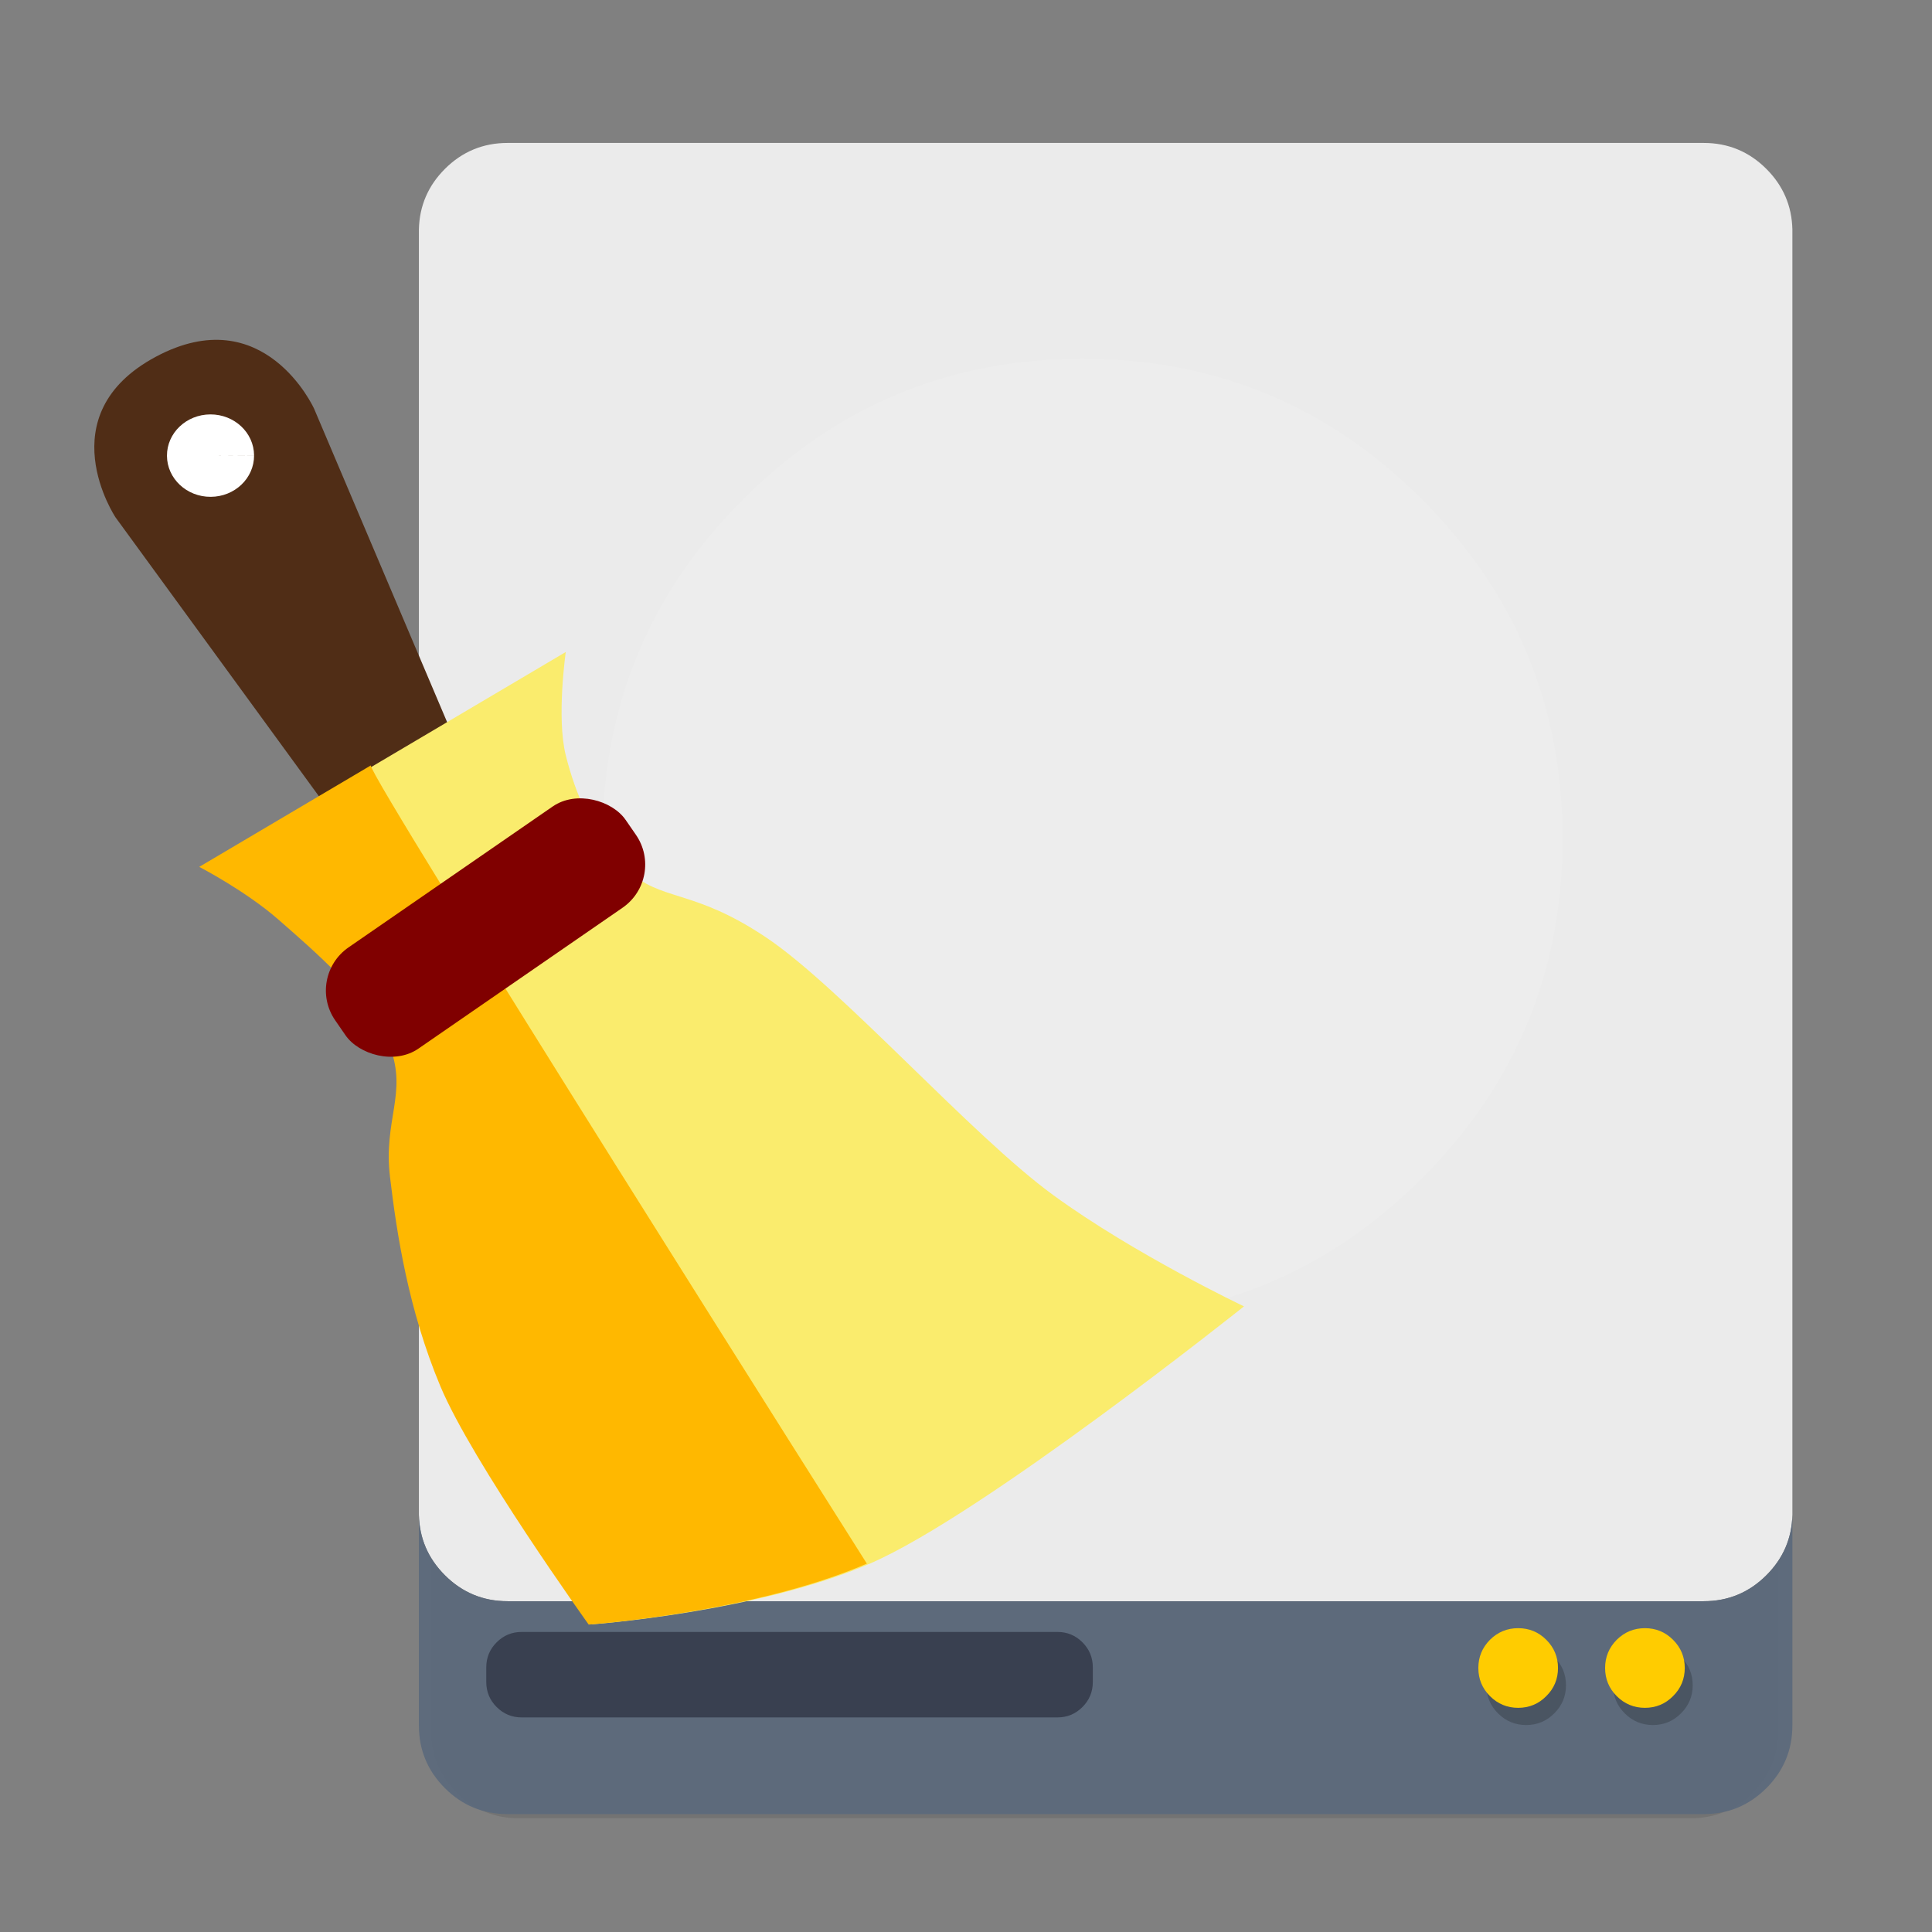 <?xml version="1.0" encoding="UTF-8" standalone="no"?>
<!-- Created with Inkscape (http://www.inkscape.org/) -->

<svg
   xmlns:dc="http://purl.org/dc/elements/1.1/"
   xmlns:cc="http://creativecommons.org/ns#"
   xmlns:rdf="http://www.w3.org/1999/02/22-rdf-syntax-ns#"
   xmlns:svg="http://www.w3.org/2000/svg"
   xmlns="http://www.w3.org/2000/svg"
   xmlns:sodipodi="http://sodipodi.sourceforge.net/DTD/sodipodi-0.dtd"
   xmlns:inkscape="http://www.inkscape.org/namespaces/inkscape"
   id="svg2"
   version="1.1"
   inkscape:version="0.48.5 r10040"
   width="512"
   height="512"
   sodipodi:docname="bleachbit.svg">
  <rect width="100%" height="100%" fill="#808080" stroke="none"/>
  <defs
     id="defs6">
    <clipPath
       clipPathUnits="userSpaceOnUse"
       id="clipPath4136">
      <rect
         style="opacity:1;fill:none;fill-opacity:1;stroke:#000000;stroke-width:5.537;stroke-miterlimit:4;stroke-dasharray:none;stroke-dashoffset:0;stroke-opacity:1"
         id="rect4138"
         width="436.231"
         height="430.962"
         x="42.224"
         y="37.729"
         ry="55.854" />
    </clipPath>
    <clipPath
       clipPathUnits="userSpaceOnUse"
       id="clipPath4140">
      <rect
         style="opacity:1;fill:none;fill-opacity:1;stroke:#000000;stroke-width:5.537;stroke-miterlimit:4;stroke-dasharray:none;stroke-dashoffset:0;stroke-opacity:1"
         id="rect4142"
         width="436.231"
         height="430.962"
         x="42.224"
         y="37.729"
         ry="55.854" />
    </clipPath>
  </defs>
  <sodipodi:namedview
     pagecolor="#ffffff"
     bordercolor="#666666"
     borderopacity="1"
     objecttolerance="10"
     gridtolerance="10"
     guidetolerance="10"
     inkscape:pageopacity="0"
     inkscape:pageshadow="2"
     inkscape:window-width="1366"
     inkscape:window-height="716"
     id="namedview4"
     showgrid="false"
     inkscape:zoom="0.5"
     inkscape:cx="550.45205"
     inkscape:cy="231.61855"
     inkscape:window-x="0"
     inkscape:window-y="0"
     inkscape:window-maximized="1"
     inkscape:current-layer="svg2" />
  <g
     id="Calque.__202"
     transform="matrix(0.461,0,0,0.47,47.485,10.42)">
    <g
       id="shape">
      <path
         id="path"
         d="M 919.15,109.8 Q 918.7,89.9 904.5,75.7 C 894.75,65.95 882.95,61.05 869.15,61.05 l -674.2,0 c -13.8,0 -25.6,4.9 -35.35,14.65 -9.45,9.45 -14.35,20.85 -14.65,34.1 l 0,843.25 c 0,13.8 4.9,25.6 14.65,35.35 9.75,9.75 21.55,14.65 35.35,14.65 l 674.2,0 c 13.8,0 25.6,-4.9 35.35,-14.65 9.75,-9.75 14.65,-21.55 14.65,-35.35 l 0,-843.25 z"
         inkscape:connector-curvature="0"
         style="fill:#000000;fill-opacity:0.098" />
    </g>
  </g>
  <path
     id="path1"
     d="M 468.112,44.767 C 463.528,40.183 457.981,37.879 451.493,37.879 l -316.973,0 c -6.488,0 -12.036,2.304 -16.62,6.888 -4.443,4.443 -6.747,9.803 -6.888,16.032 l 0,-0.012 0,340.656 q 0.215,9.336 6.888,16.008 c 4.584,4.584 10.132,6.888 16.62,6.888 l 316.973,0 c 6.488,0 12.036,-2.304 16.62,-6.888 4.443,-4.443 6.747,-9.779 6.888,-16.008 l 0,-340.656 0,0.012 C 474.859,54.569 472.555,49.209 468.112,44.767 z"
     inkscape:connector-curvature="0"
     style="fill:#ebebeb;fill-opacity:1" />
  <path
     id="path2"
     d="m 117.9,417.452 q -6.672,-6.672 -6.888,-16.008 l 0,55.806 c 0,6.488 2.304,12.036 6.888,16.62 4.584,4.584 10.132,6.888 16.62,6.888 l 316.973,0 c 6.488,0 12.036,-2.304 16.62,-6.888 C 472.696,469.285 475,463.738 475,457.25 l 0,-55.806 c -0.141,6.229 -2.445,11.566 -6.888,16.008 -4.584,4.584 -10.132,6.888 -16.62,6.888 l -316.973,0 c -6.488,0 -12.036,-2.304 -16.62,-6.888 z"
     inkscape:connector-curvature="0"
     style="fill:#5d6a7b;fill-opacity:0.988" />
  <g
     transform="matrix(0.47,0,0,0.47,46.148,10.42)"
     id="Calque.__204"
     style="fill:#394050">
    <g
       id="Symbole.__2026_1"
       overflow="visible"
       style="fill:#394050;overflow:visible">
      <g
         id="Calque.__208"
         style="fill:#394050">
        <g
           id="shape17"
           style="fill:#394050">
          <path
             inkscape:connector-curvature="0"
             id="path11"
             d="m 518,918 q 0,-8.3 -5.85,-14.15 C 508.25,899.95 503.55,898 498,898 l -302,0 c -5.55,0 -10.25,1.95 -14.15,5.85 -3.9,3.9 -5.85,8.6 -5.85,14.15 l 0,8.2 c 0,5.55 1.95,10.25 5.85,14.15 3.9,3.9 8.6,5.85 14.15,5.85 l 302,0 c 5.55,0 10.25,-1.95 14.15,-5.85 3.9,-3.9 5.85,-8.6 5.85,-14.15 l 0,-8.2 z"
             style="fill:#394050;fill-opacity:1" />
        </g>
      </g>
    </g>
  </g>
  <g
     transform="matrix(0.47,0,0,0.47,46.148,10.42)"
     id="Calque.__205">
    <g
       id="shape6">
      <path
         style="fill:#000000;fill-opacity:0.2"
         inkscape:connector-curvature="0"
         id="path3"
         d="M 849.65,912.15 Q 843.1,905.6 833.8,905.6 c -6.2,0 -11.5,2.2 -15.9,6.55 -4.35,4.4 -6.55,9.7 -6.55,15.9 0,6.2 2.2,11.5 6.55,15.85 4.4,4.4 9.7,6.6 15.9,6.6 6.2,0 11.5,-2.2 15.85,-6.6 4.4,-4.35 6.6,-9.65 6.6,-15.85 0,-6.2 -2.2,-11.5 -6.6,-15.9 z m -64.85,15.9 c 0,-6.2 -2.2,-11.5 -6.6,-15.9 -4.35,-4.35 -9.65,-6.55 -15.85,-6.55 -6.2,0 -11.5,2.2 -15.9,6.55 -4.35,4.4 -6.55,9.7 -6.55,15.9 0,6.2 2.2,11.5 6.55,15.85 4.4,4.4 9.7,6.6 15.9,6.6 6.2,0 11.5,-2.2 15.85,-6.6 4.4,-4.35 6.6,-9.65 6.6,-15.85 z" />
    </g>
  </g>
  <path
     id="path6"
     d="m 376.849,312.254 q 37.259,-37.259 37.259,-89.963 c 0,-35.143 -12.412,-65.115 -37.259,-89.963 -24.847,-24.847 -54.819,-37.259 -89.963,-37.259 -35.143,0 -65.115,12.412 -89.963,37.259 -24.847,24.847 -37.259,54.819 -37.259,89.963 0,35.143 12.412,65.115 37.259,89.963 24.847,24.847 54.819,37.259 89.963,37.259 35.143,0 65.115,-12.412 89.963,-37.259 z"
     inkscape:connector-curvature="0"
     style="fill:#ffffff;fill-opacity:0.098" />
  <path
     id="path7"
     d="m 435.923,452.592 c 2.915,0 5.407,-1.034 7.452,-3.103 2.069,-2.045 3.103,-4.537 3.103,-7.452 0,-2.915 -1.034,-5.407 -3.103,-7.475 -2.045,-2.045 -4.537,-3.079 -7.452,-3.079 -2.915,0 -5.407,1.034 -7.475,3.079 -2.045,2.069 -3.079,4.56 -3.079,7.475 0,2.915 1.034,5.407 3.079,7.452 2.069,2.069 4.56,3.103 7.475,3.103 z m -23.037,-10.555 c 0,-2.915 -1.034,-5.407 -3.103,-7.475 -2.045,-2.045 -4.537,-3.079 -7.452,-3.079 -2.915,0 -5.407,1.034 -7.475,3.079 -2.045,2.069 -3.079,4.56 -3.079,7.475 0,2.915 1.034,5.407 3.079,7.452 2.069,2.069 4.56,3.103 7.475,3.103 2.915,0 5.407,-1.034 7.452,-3.103 2.069,-2.045 3.103,-4.537 3.103,-7.452 z"
     inkscape:connector-curvature="0"
     style="fill:#ffcc00;fill-opacity:1" />
  <g
     id="g3007"
     transform="matrix(1.11,0,0,1.11,-2.758,-26.792)">
    <path
       sodipodi:nodetypes="cczccc"
       inkscape:connector-curvature="0"
       id="path3924"
       d="m 89.103,228.606 -59.038,-80.953 c 0,0 -16.31,-24.443 9.605,-38.333 25.915,-13.89 37.804,12.392 37.804,12.392 l 38.911,91.687 z"
       style="fill:#502d16;stroke:none" />
    <path
       sodipodi:nodetypes="czczzzzcczzzzc"
       inkscape:connector-curvature="0"
       id="path3922"
       d="m 143.887,411.933 c 0,0 39.465,-2.863 66.414,-14.548 26.949,-11.685 89.185,-61.354 89.185,-61.354 0,0 -26.074,-12.374 -45.541,-26.566 -19.467,-14.191 -50.472,-49.307 -68.312,-61.354 -17.84,-12.047 -25.348,-8.552 -33.523,-16.445 -8.175,-7.893 -12.298,-18.224 -14.548,-27.198 -2.249,-8.974 0,-24.668 0,-24.668 L 50.908,231.033 c 0,0 11.063,5.711 18.975,12.65 7.913,6.94 22.384,19.231 26.566,30.361 4.182,11.13 -1.617,17.358 0,30.993 1.617,13.636 4.398,31.759 12.018,49.969 7.62,18.21 35.421,56.926 35.421,56.926 z"
       style="fill:#faec6d;stroke:none" />
    <path
       transform="matrix(1.789,0,0,2.581,-1319.753,-328.279)"
       sodipodi:end="12.560519"
       sodipodi:start="6.2786748"
       d="m 773,178.67 c 0.015,2.106 -2.576,3.82 -5.786,3.83 -3.21,0.01 -5.824,-1.69 -5.839,-3.795 -0.015,-2.106 2.576,-3.82 5.786,-3.83 3.207,-0.009 5.82,1.687 5.839,3.79 l -5.812,0.022 z"
       sodipodi:ry="3.8125"
       sodipodi:rx="5.8125"
       sodipodi:cy="178.6875"
       sodipodi:cx="767.1875"
       id="path3926"
       style="fill:#ffffff;fill-opacity:1;stroke:none"
       sodipodi:type="arc" />
    <path
       sodipodi:nodetypes="cccczzzzc"
       inkscape:connector-curvature="0"
       id="path3922-6"
       d="m 143.034,412 c 0,0 39.465,-2.863 66.414,-14.548 0,0 -119.41,-188.613 -118.426,-190.574 l -40.968,24.222 c 0,0 11.063,5.711 18.975,12.65 7.913,6.94 22.384,19.231 26.566,30.361 4.182,11.13 -1.617,17.358 0,30.993 1.617,13.636 4.398,31.759 12.018,49.969 7.62,18.21 35.421,56.926 35.421,56.926 z"
       style="fill:#ffb800;stroke:none" />
    <rect
       transform="matrix(0.823,-0.568,0.568,0.823,0,0)"
       ry="12.523"
       y="254.704"
       x="-84.173"
       height="29.37"
       width="84.254"
       id="rect3928"
       style="fill:#800000;fill-opacity:1;stroke:none" />
  </g>
</svg>
